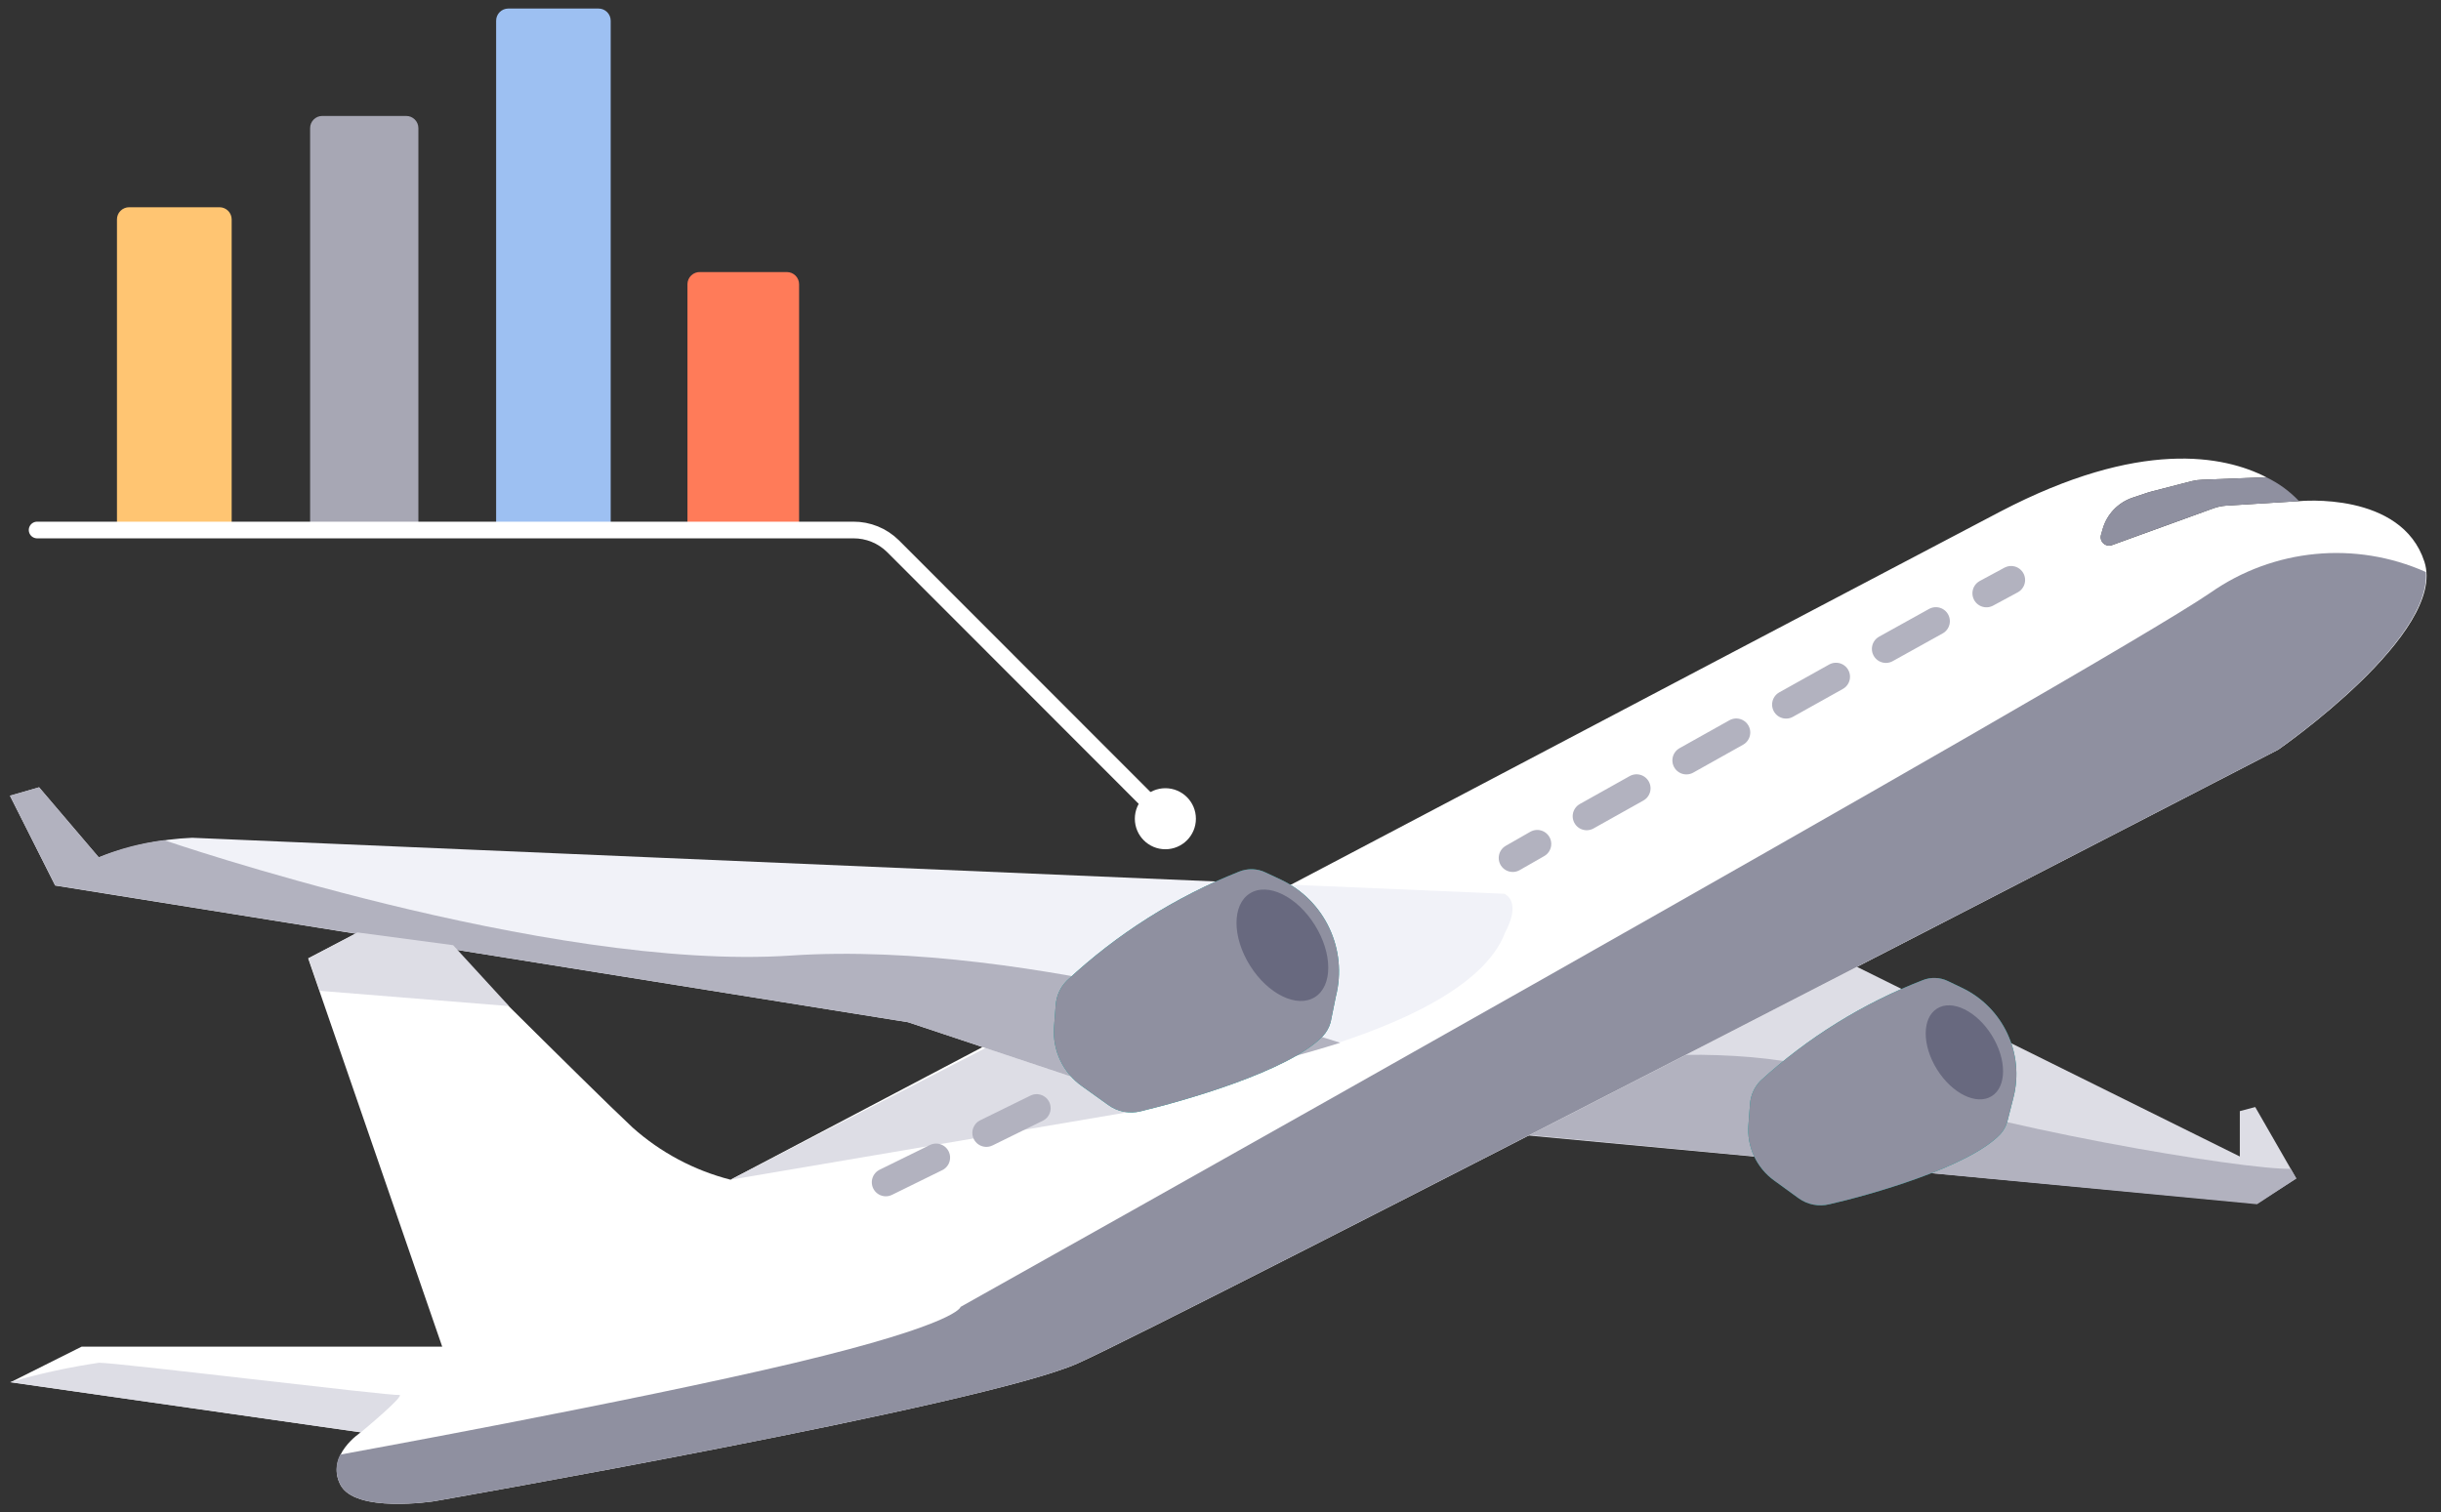<?xml version="1.0" encoding="UTF-8"?>
<svg width="142px" height="88px" viewBox="0 0 142 88" version="1.1" xmlns="http://www.w3.org/2000/svg" xmlns:xlink="http://www.w3.org/1999/xlink">
    <rect x="0" y="0" width="142" height="88" fill="#333333" stroke="none"/>
    <!-- Generator: Sketch 56.3 (81716) - https://sketch.com -->
    <title>Environment Page Updates-01</title>
    <desc>Created with Sketch.</desc>
    <g id="Page-1" stroke="none" stroke-width="1" fill="none" fill-rule="evenodd">
        <g id="Group" transform="translate(-489, -49)">
            <g id="Environment-Page-Updates-01" transform="translate(489, 49)">
                <polygon id="Path" fill="#DDDDE5" fill-rule="nonzero" points="101.648 53.101 130.297 67.296 130.297 64.656 131.193 64.419 133.581 68.575 131.299 70.033 88.538 66.041"></polygon>
                <path d="M133.581,68.575 L133.255,68.013 C130.623,68.086 115.329,65.568 108.24,62.871 C103.734,61.16 98.039,61.193 93.573,61.633 L88.538,66 L131.299,70.074 L133.581,68.575 Z" id="Path" fill="#B2B2BF" fill-rule="nonzero"></path>
                <path d="M20.99,83.347 L0.619,80.43 L4.75,78.361 L25.724,78.361 L17.926,55.766 L23.76,52.735 C23.76,52.735 34.353,63.327 36.797,65.609 C38.427,67.065 40.383,68.107 42.501,68.648 C42.501,68.648 103.848,36.333 116.356,29.773 C124.504,25.512 129.393,26.514 131.837,27.769 L128.105,27.916 C127.902,27.922 127.7,27.949 127.502,27.997 L125.139,28.608 L124.944,28.665 L124.064,28.959 C123.207,29.247 122.55,29.944 122.312,30.816 L122.222,31.134 C122.176,31.309 122.23,31.496 122.363,31.619 C122.496,31.742 122.687,31.781 122.858,31.721 L128.741,29.586 C128.987,29.495 129.245,29.44 129.507,29.423 L133.744,29.162 C133.744,29.162 139.7,28.559 141.036,32.69 C142.373,36.821 132.53,43.625 132.53,43.625 C132.53,43.625 68.159,76.902 62.684,79.339 C57.208,81.775 25.259,87.356 25.259,87.356 C25.259,87.356 20.639,88.081 19.792,86.379 C18.944,84.676 20.99,83.347 20.99,83.347 Z" id="Path" fill="#FFFFFF" fill-rule="nonzero"></path>
                <polyline id="Path" fill="#DDDDE5" fill-rule="nonzero" points="65.552 64.729 42.493 68.648 57.664 60.81 66.179 63.409"></polyline>
                <path d="M128.741,29.586 L122.85,31.721 C122.679,31.781 122.488,31.742 122.355,31.619 C122.222,31.496 122.167,31.309 122.214,31.134 L122.304,30.816 C122.542,29.944 123.198,29.247 124.056,28.959 L124.936,28.665 L125.131,28.608 L127.494,27.997 C127.692,27.949 127.894,27.922 128.097,27.916 L131.829,27.769 C132.548,28.111 133.197,28.583 133.744,29.162 L129.507,29.423 C129.245,29.44 128.987,29.495 128.741,29.586 L128.741,29.586 Z" id="Path" fill="#8F90A0" fill-rule="nonzero"></path>
                <path d="M87.527,52.01 L11.179,48.75 C9.317,48.829 7.481,49.214 5.744,49.891 L2.273,45.817 L0.579,46.306 L3.21,51.529 L52.816,59.481 L65.039,63.556 C65.039,63.556 85.075,61.005 87.568,54.234 C87.527,54.283 88.562,52.613 87.527,52.01 Z" id="Path" fill="#F1F2F8" fill-rule="nonzero"></path>
                <path d="M77.961,60.679 C77.896,60.679 60.166,54.658 46.004,55.603 C31.843,56.548 9.55,48.889 9.55,48.889 L9.55,48.889 C8.242,49.046 6.962,49.38 5.744,49.883 L2.273,45.809 L0.579,46.298 L3.21,51.521 L52.816,59.481 L65.039,63.556 C69.42,62.964 73.743,62.001 77.961,60.679 L77.961,60.679 Z" id="Path" fill="#B2B2BF" fill-rule="nonzero"></path>
                <path d="M46.224,79.306 C55.79,77.024 55.88,76.047 55.88,76.047 C55.88,76.047 122.206,38.875 128.586,34.491 C132.261,31.916 137.019,31.458 141.118,33.285 L141.118,33.285 C141.452,37.441 132.505,43.633 132.505,43.633 C132.505,43.633 68.135,76.91 62.659,79.347 C57.184,81.783 25.259,87.356 25.259,87.356 C25.259,87.356 20.639,88.081 19.792,86.379 C19.505,85.836 19.505,85.186 19.792,84.643 L19.792,84.643 C19.792,84.643 36.667,81.579 46.224,79.306 Z" id="Path" fill="#8F90A0" fill-rule="nonzero"></path>
                <path d="M76.951,60.296 C74.987,62.341 68.803,64.077 66.359,64.664 C65.705,64.829 65.012,64.694 64.468,64.297 L62.944,63.205 C61.836,62.424 61.218,61.119 61.315,59.767 L61.413,58.496 C61.448,57.954 61.68,57.444 62.064,57.061 C64.978,54.342 68.374,52.192 72.079,50.722 C72.578,50.518 73.141,50.535 73.627,50.771 L74.515,51.187 C77.071,52.397 78.41,55.25 77.709,57.99 L77.407,59.481 C77.323,59.786 77.167,60.066 76.951,60.296 L76.951,60.296 Z" id="Path" fill="#00A698" fill-rule="nonzero"></path>
                <path d="M116.364,66 C114.522,67.931 108.688,69.561 106.423,70.074 C105.807,70.226 105.155,70.101 104.639,69.732 L103.213,68.697 C102.174,67.95 101.605,66.712 101.713,65.438 L101.803,64.24 C101.841,63.731 102.058,63.252 102.414,62.887 C105.171,60.372 108.37,58.388 111.85,57.037 C112.321,56.849 112.85,56.867 113.308,57.086 L114.123,57.477 C116.531,58.619 117.789,61.31 117.121,63.89 L116.771,65.267 C116.694,65.539 116.554,65.79 116.364,66 Z" id="Path" fill="#00A698" fill-rule="nonzero"></path>
                <path d="M116.364,66 C114.522,67.931 108.688,69.561 106.423,70.074 C105.807,70.226 105.155,70.101 104.639,69.732 L103.213,68.697 C102.174,67.95 101.605,66.712 101.713,65.438 L101.803,64.24 C101.841,63.731 102.058,63.252 102.414,62.887 C105.171,60.372 108.37,58.388 111.85,57.037 C112.321,56.849 112.85,56.867 113.308,57.086 L114.123,57.477 C116.531,58.619 117.789,61.31 117.121,63.89 L116.771,65.267 C116.694,65.539 116.554,65.79 116.364,66 Z" id="Path" fill="#8F90A0" fill-rule="nonzero"></path>
                <path d="M76.951,60.296 C74.987,62.341 68.803,64.077 66.359,64.664 C65.705,64.829 65.012,64.694 64.468,64.297 L62.944,63.205 C61.836,62.424 61.218,61.119 61.315,59.767 L61.413,58.496 C61.448,57.954 61.68,57.444 62.064,57.061 C64.978,54.342 68.374,52.192 72.079,50.722 C72.578,50.518 73.141,50.535 73.627,50.771 L74.515,51.187 C77.071,52.397 78.41,55.25 77.709,57.99 L77.407,59.481 C77.323,59.786 77.167,60.066 76.951,60.296 L76.951,60.296 Z" id="Path" fill="#8F90A0" fill-rule="nonzero"></path>
                <ellipse id="Oval" fill="#68697F" fill-rule="nonzero" transform="translate(74.6, 55.005) rotate(-32.04) translate(-74.6, -55.005) " cx="74.6" cy="55.005" rx="2.224" ry="3.561"></ellipse>
                <ellipse id="Oval" fill="#68697F" fill-rule="nonzero" transform="translate(114.274, 61.236) rotate(-31.945) translate(-114.274, -61.236) " cx="114.274" cy="61.236" rx="1.877" ry="3.004"></ellipse>
                <path d="M0.579,80.43 C2.278,79.935 4.009,79.557 5.761,79.298 C6.877,79.298 22.717,81.237 23.206,81.172 C23.695,81.107 20.99,83.347 20.99,83.347" id="Path" fill="#DDDDE5" fill-rule="nonzero"></path>
                <polygon id="Path" fill="#DDDDE5" fill-rule="nonzero" points="18.602 57.656 29.61 58.544 26.359 55 20.794 54.259 17.95 55.766"></polygon>
                <path d="M88,49.924 L89.426,49.109" id="Path" stroke="#B2B2BF" stroke-width="1.63" stroke-linecap="round" stroke-linejoin="round"></path>
                <path d="M92.302,47.496 C98.291,44.139 108.949,38.166 114.099,35.322" id="Path" stroke="#B2B2BF" stroke-width="1.63" stroke-linecap="round" stroke-linejoin="round" stroke-dasharray="3.324"></path>
                <path d="M115.557,34.524 C116.372,34.092 116.844,33.823 116.991,33.75" id="Path" stroke="#B2B2BF" stroke-width="1.63" stroke-linecap="round" stroke-linejoin="round" stroke-dasharray="3.324"></path>
                <path d="M60.304,64.484 L48.685,70.196" id="Path" stroke="#B2B2BF" stroke-width="1.63" stroke-linecap="round" stroke-linejoin="round" stroke-dasharray="3.259"></path>
                <path d="M7.521,12.059 L12.768,12.059 C13.16,12.059 13.477,12.377 13.477,12.768 L13.477,31.167 L6.804,31.167 L6.804,12.776 C6.801,12.585 6.876,12.402 7.011,12.267 C7.146,12.132 7.33,12.057 7.521,12.059 Z" id="Path" fill="#FFC572" fill-rule="nonzero"></path>
                <path d="M18.741,6.747 L23.63,6.747 C24.021,6.747 24.339,7.064 24.339,7.456 L24.339,31.167 L18.04,31.167 L18.04,7.456 C18.04,7.067 18.352,6.751 18.741,6.747 Z" id="Path" fill="#A7A7B4" fill-rule="nonzero"></path>
                <path d="M29.57,0.497 L34.817,0.497 C35.209,0.497 35.526,0.814 35.526,1.206 L35.526,31.167 L28.861,31.167 L28.861,1.206 C28.861,0.814 29.178,0.497 29.57,0.497 Z" id="Path" fill="#9DC0F2" fill-rule="nonzero"></path>
                <path d="M40.741,15.832 L45.776,15.832 C46.168,15.832 46.485,16.149 46.485,16.541 L46.485,31.167 L39.991,31.167 L39.991,16.541 C39.991,16.345 40.071,16.159 40.213,16.025 C40.355,15.89 40.546,15.821 40.741,15.832 L40.741,15.832 Z" id="Path" fill="#FF7B59" fill-rule="nonzero"></path>
                <path d="M2.159,30.841 L49.639,30.841 C50.501,30.836 51.33,31.173 51.944,31.778 L67.793,47.642" id="Path" stroke="#FFFFFF" stroke-width="0.97" stroke-linecap="round" stroke-linejoin="round"></path>
                <circle id="Oval" fill="#FFFFFF" fill-rule="nonzero" cx="67.793" cy="47.642" r="1.776"></circle>
            </g>
        </g>
    </g>
</svg>